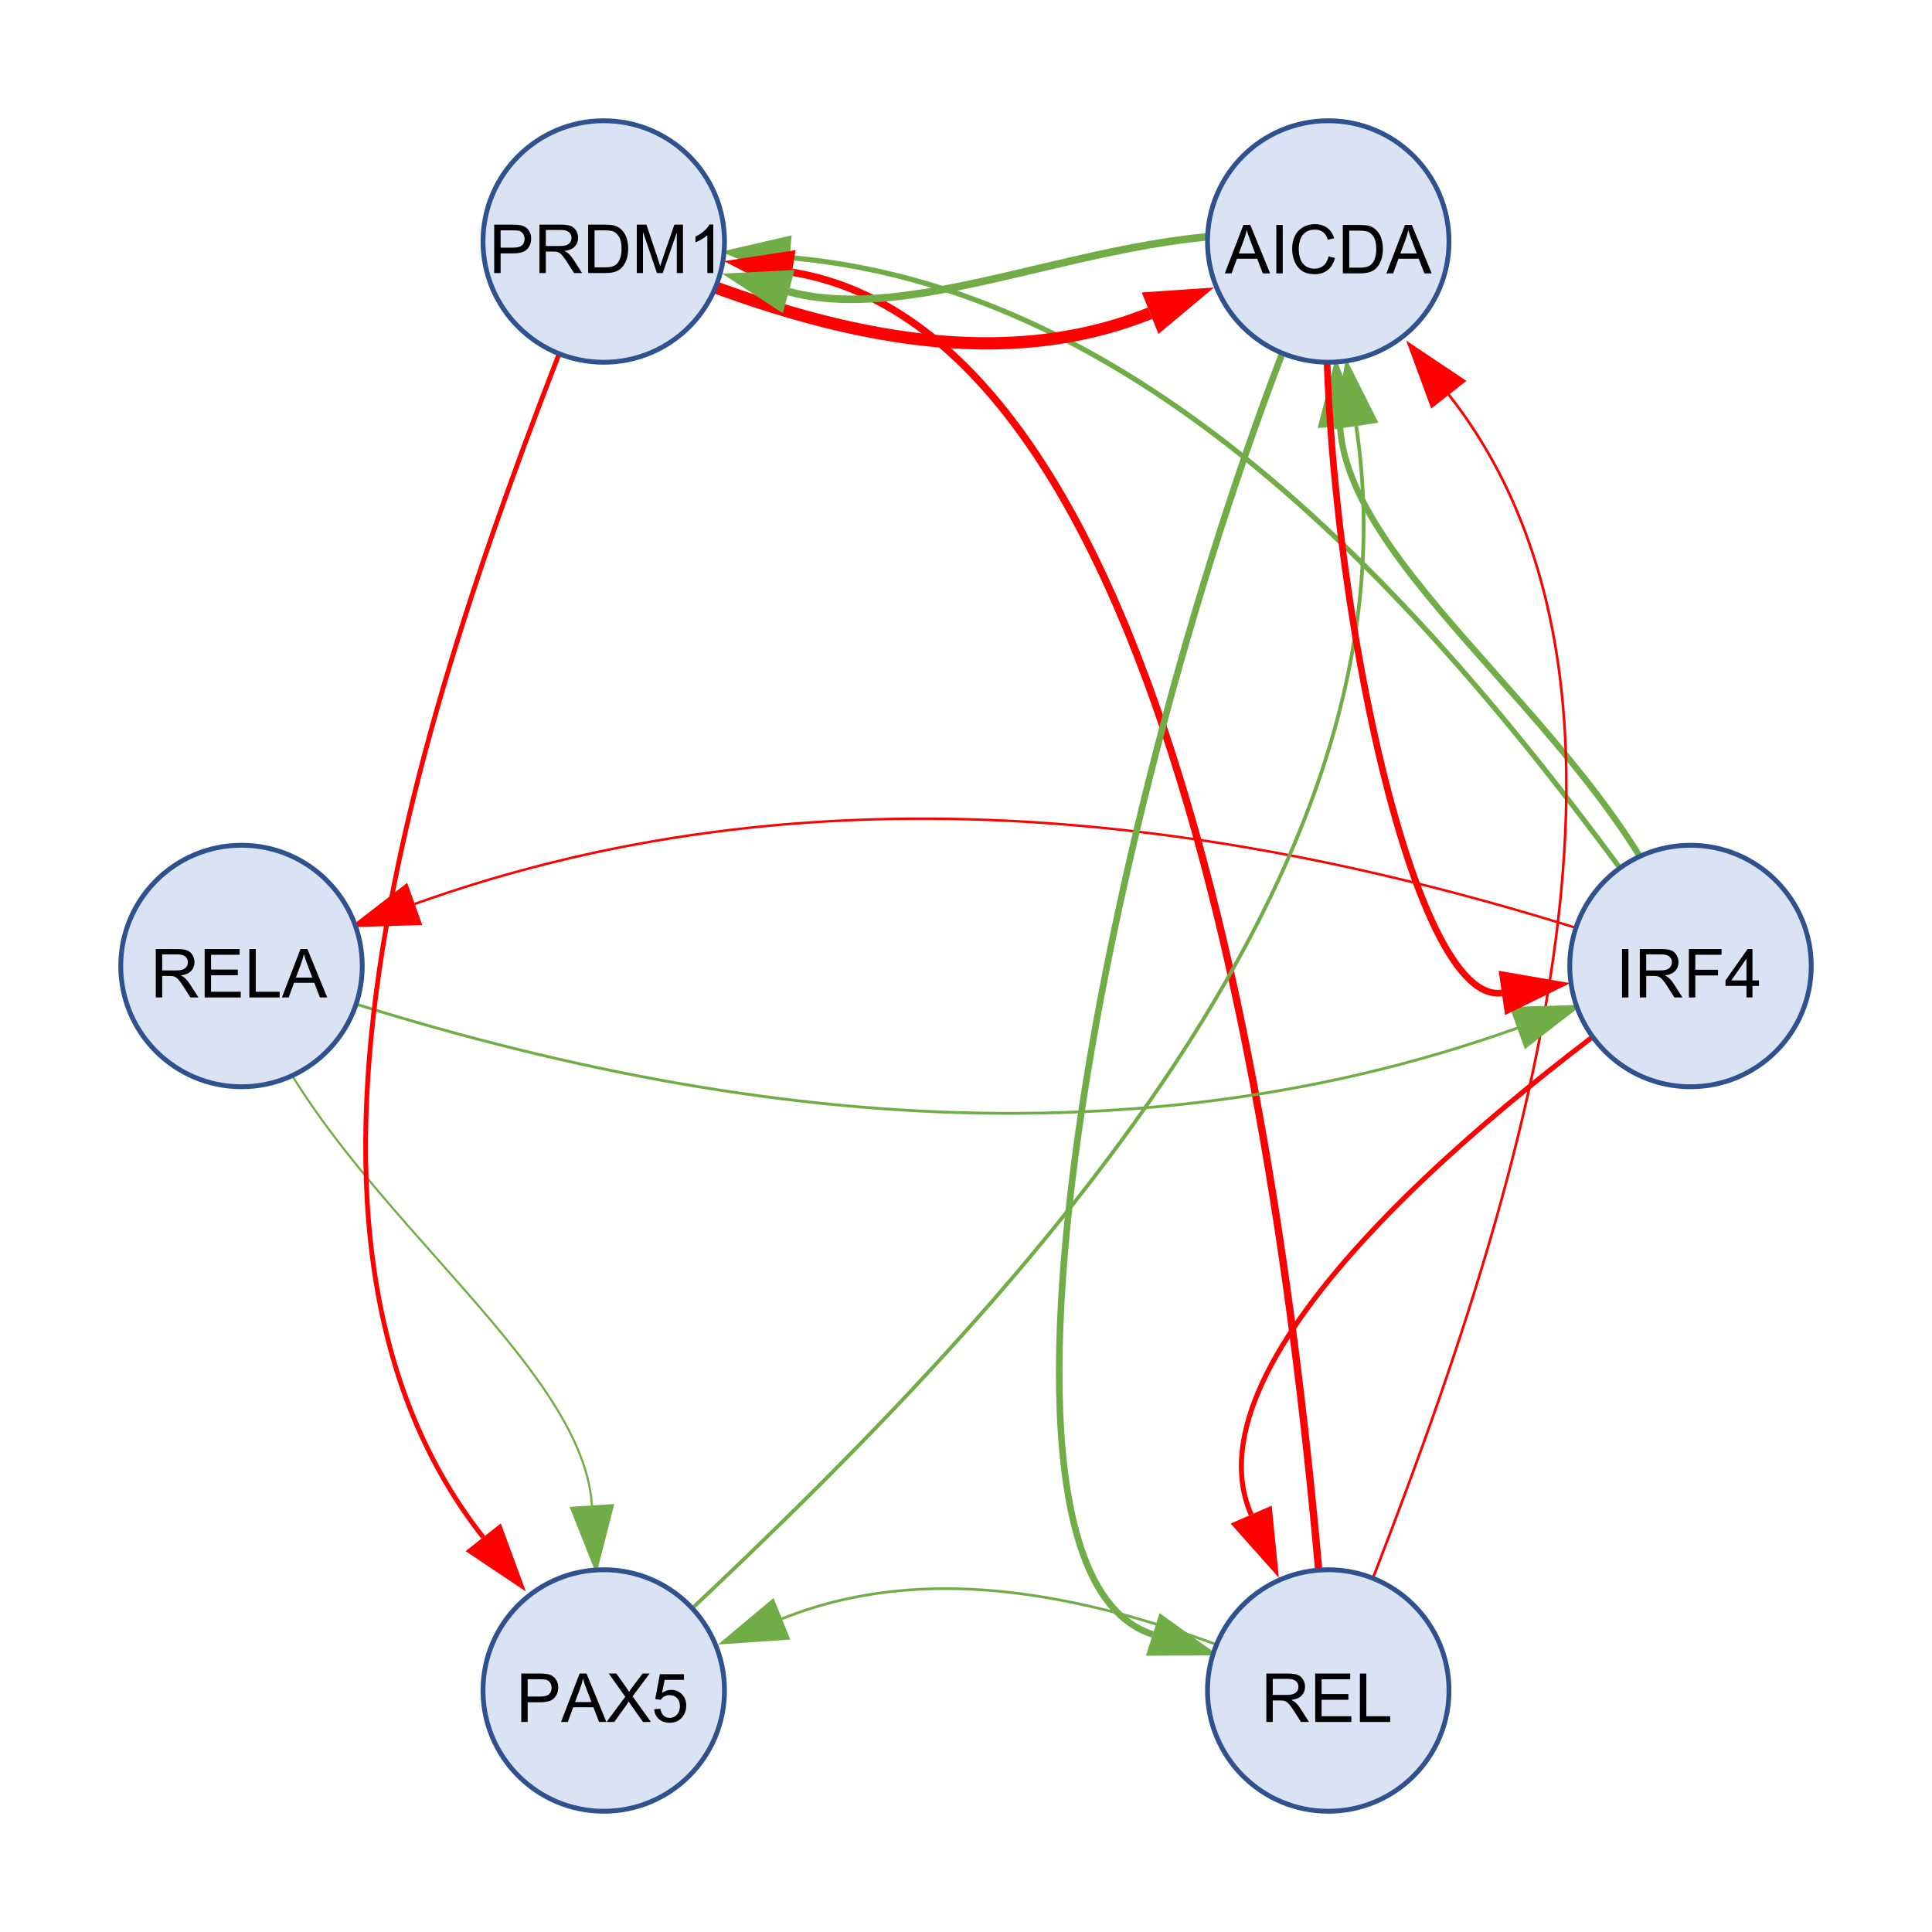 <?xml version="1.0" encoding="UTF-8"?>
<svg xmlns="http://www.w3.org/2000/svg" xmlns:xlink="http://www.w3.org/1999/xlink" width="400pt" height="400pt" viewBox="0 0 400 400" version="1.1">
<defs>
<g>
<symbol overflow="visible" id="glyph0-0">
<path style="stroke:none;" d="M 1.75 0 L 1.75 -8.75 L 8.75 -8.75 L 8.75 0 Z M 1.969 -0.219 L 8.531 -0.219 L 8.531 -8.531 L 1.969 -8.531 Z M 1.969 -0.219 "/>
</symbol>
<symbol overflow="visible" id="glyph0-1">
<path style="stroke:none;" d="M 1.305 0 L 1.305 -10.023 L 2.633 -10.023 L 2.633 0 Z M 1.305 0 "/>
</symbol>
<symbol overflow="visible" id="glyph0-2">
<path style="stroke:none;" d="M 1.102 0 L 1.102 -10.023 L 5.543 -10.023 C 6.434 -10.02 7.109 -9.93 7.578 -9.75 C 8.039 -9.57 8.414 -9.25 8.695 -8.797 C 8.973 -8.336 9.109 -7.836 9.113 -7.289 C 9.109 -6.574 8.879 -5.973 8.422 -5.488 C 7.957 -5 7.246 -4.691 6.289 -4.559 C 6.637 -4.387 6.906 -4.219 7.09 -4.062 C 7.477 -3.703 7.84 -3.258 8.188 -2.727 L 9.934 0 L 8.266 0 L 6.938 -2.086 C 6.551 -2.688 6.23 -3.145 5.98 -3.465 C 5.727 -3.781 5.504 -4.008 5.309 -4.137 C 5.109 -4.262 4.906 -4.348 4.703 -4.402 C 4.551 -4.43 4.305 -4.445 3.965 -4.449 L 2.426 -4.449 L 2.426 0 Z M 2.426 -5.598 L 5.277 -5.598 C 5.883 -5.594 6.355 -5.656 6.699 -5.785 C 7.035 -5.91 7.297 -6.113 7.477 -6.387 C 7.656 -6.66 7.746 -6.961 7.746 -7.289 C 7.746 -7.762 7.57 -8.148 7.227 -8.457 C 6.879 -8.758 6.336 -8.91 5.598 -8.914 L 2.426 -8.914 Z M 2.426 -5.598 "/>
</symbol>
<symbol overflow="visible" id="glyph0-3">
<path style="stroke:none;" d="M 1.148 0 L 1.148 -10.023 L 7.91 -10.023 L 7.91 -8.84 L 2.477 -8.84 L 2.477 -5.734 L 7.18 -5.734 L 7.18 -4.555 L 2.477 -4.555 L 2.477 0 Z M 1.148 0 "/>
</symbol>
<symbol overflow="visible" id="glyph0-4">
<path style="stroke:none;" d="M 4.523 0 L 4.523 -2.398 L 0.18 -2.398 L 0.18 -3.527 L 4.75 -10.023 L 5.758 -10.023 L 5.758 -3.527 L 7.109 -3.527 L 7.109 -2.398 L 5.758 -2.398 L 5.758 0 Z M 4.523 -3.527 L 4.523 -8.047 L 1.387 -3.527 Z M 4.523 -3.527 "/>
</symbol>
<symbol overflow="visible" id="glyph0-5">
<path style="stroke:none;" d="M 1.109 0 L 1.109 -10.023 L 8.352 -10.023 L 8.352 -8.84 L 2.434 -8.84 L 2.434 -5.77 L 7.977 -5.77 L 7.977 -4.594 L 2.434 -4.594 L 2.434 -1.184 L 8.586 -1.184 L 8.586 0 Z M 1.109 0 "/>
</symbol>
<symbol overflow="visible" id="glyph0-6">
<path style="stroke:none;" d="M 1.023 0 L 1.023 -10.023 L 2.352 -10.023 L 2.352 -1.184 L 7.289 -1.184 L 7.289 0 Z M 1.023 0 "/>
</symbol>
<symbol overflow="visible" id="glyph0-7">
<path style="stroke:none;" d="M 1.078 0 L 1.078 -10.023 L 4.859 -10.023 C 5.523 -10.02 6.031 -9.988 6.383 -9.926 C 6.875 -9.844 7.289 -9.688 7.621 -9.457 C 7.953 -9.227 8.223 -8.902 8.426 -8.488 C 8.629 -8.07 8.73 -7.617 8.73 -7.125 C 8.73 -6.27 8.457 -5.547 7.914 -4.957 C 7.371 -4.367 6.391 -4.07 4.977 -4.074 L 2.406 -4.074 L 2.406 0 Z M 2.406 -5.258 L 4.996 -5.258 C 5.852 -5.254 6.461 -5.414 6.82 -5.734 C 7.18 -6.051 7.359 -6.5 7.363 -7.082 C 7.359 -7.5 7.254 -7.859 7.043 -8.156 C 6.832 -8.453 6.551 -8.648 6.207 -8.75 C 5.98 -8.805 5.57 -8.836 4.969 -8.84 L 2.406 -8.84 Z M 2.406 -5.258 "/>
</symbol>
<symbol overflow="visible" id="glyph0-8">
<path style="stroke:none;" d="M -0.02 0 L 3.828 -10.023 L 5.258 -10.023 L 9.359 0 L 7.848 0 L 6.68 -3.035 L 2.488 -3.035 L 1.387 0 Z M 2.871 -4.117 L 6.27 -4.117 L 5.223 -6.891 C 4.898 -7.734 4.664 -8.426 4.512 -8.969 C 4.383 -8.324 4.203 -7.688 3.973 -7.055 Z M 2.871 -4.117 "/>
</symbol>
<symbol overflow="visible" id="glyph0-9">
<path style="stroke:none;" d="M 0.062 0 L 3.938 -5.223 L 0.52 -10.023 L 2.098 -10.023 L 3.918 -7.453 C 4.293 -6.918 4.562 -6.504 4.723 -6.219 C 4.945 -6.578 5.207 -6.961 5.516 -7.363 L 7.531 -10.023 L 8.977 -10.023 L 5.453 -5.297 L 9.25 0 L 7.609 0 L 5.086 -3.574 C 4.945 -3.777 4.797 -4 4.648 -4.246 C 4.422 -3.879 4.266 -3.629 4.172 -3.492 L 1.656 0 Z M 0.062 0 "/>
</symbol>
<symbol overflow="visible" id="glyph0-10">
<path style="stroke:none;" d="M 0.582 -2.625 L 1.875 -2.734 C 1.969 -2.102 2.188 -1.629 2.539 -1.312 C 2.883 -0.996 3.305 -0.836 3.801 -0.84 C 4.391 -0.836 4.891 -1.059 5.305 -1.508 C 5.711 -1.953 5.918 -2.547 5.922 -3.289 C 5.918 -3.984 5.719 -4.539 5.328 -4.949 C 4.93 -5.352 4.414 -5.555 3.781 -5.559 C 3.383 -5.555 3.027 -5.465 2.707 -5.285 C 2.387 -5.105 2.133 -4.871 1.953 -4.586 L 0.801 -4.738 L 1.77 -9.883 L 6.754 -9.883 L 6.754 -8.711 L 2.754 -8.711 L 2.215 -6.016 C 2.816 -6.434 3.445 -6.645 4.109 -6.645 C 4.98 -6.645 5.719 -6.34 6.324 -5.734 C 6.922 -5.129 7.223 -4.352 7.227 -3.398 C 7.223 -2.492 6.961 -1.707 6.434 -1.047 C 5.789 -0.234 4.91 0.168 3.801 0.172 C 2.887 0.168 2.141 -0.082 1.566 -0.594 C 0.988 -1.102 0.66 -1.781 0.582 -2.625 Z M 0.582 -2.625 "/>
</symbol>
<symbol overflow="visible" id="glyph0-11">
<path style="stroke:none;" d="M 1.078 0 L 1.078 -10.023 L 4.531 -10.023 C 5.309 -10.02 5.906 -9.973 6.316 -9.879 C 6.891 -9.746 7.379 -9.504 7.785 -9.16 C 8.312 -8.711 8.707 -8.141 8.973 -7.449 C 9.23 -6.75 9.363 -5.957 9.367 -5.066 C 9.363 -4.301 9.273 -3.625 9.098 -3.039 C 8.918 -2.449 8.691 -1.965 8.414 -1.582 C 8.137 -1.195 7.832 -0.891 7.504 -0.672 C 7.172 -0.449 6.773 -0.281 6.305 -0.172 C 5.836 -0.055 5.297 0 4.695 0 Z M 2.406 -1.184 L 4.547 -1.184 C 5.207 -1.184 5.723 -1.242 6.102 -1.367 C 6.473 -1.484 6.773 -1.66 7 -1.887 C 7.312 -2.199 7.559 -2.621 7.734 -3.156 C 7.91 -3.684 7.996 -4.328 8 -5.086 C 7.996 -6.133 7.824 -6.938 7.48 -7.5 C 7.133 -8.062 6.715 -8.438 6.227 -8.633 C 5.871 -8.766 5.301 -8.836 4.512 -8.84 L 2.406 -8.84 Z M 2.406 -1.184 "/>
</symbol>
<symbol overflow="visible" id="glyph0-12">
<path style="stroke:none;" d="M 1.039 0 L 1.039 -10.023 L 3.035 -10.023 L 5.406 -2.926 C 5.621 -2.262 5.781 -1.77 5.887 -1.441 C 5.996 -1.805 6.172 -2.34 6.418 -3.047 L 8.82 -10.023 L 10.602 -10.023 L 10.602 0 L 9.324 0 L 9.324 -8.387 L 6.414 0 L 5.215 0 L 2.316 -8.531 L 2.316 0 Z M 1.039 0 "/>
</symbol>
<symbol overflow="visible" id="glyph0-13">
<path style="stroke:none;" d="M 5.215 0 L 3.984 0 L 3.984 -7.84 C 3.688 -7.559 3.297 -7.273 2.816 -6.992 C 2.336 -6.707 1.906 -6.496 1.523 -6.359 L 1.523 -7.547 C 2.211 -7.867 2.812 -8.258 3.328 -8.723 C 3.844 -9.18 4.207 -9.625 4.422 -10.062 L 5.215 -10.062 Z M 5.215 0 "/>
</symbol>
<symbol overflow="visible" id="glyph0-14">
<path style="stroke:none;" d="M 8.23 -3.516 L 9.555 -3.18 C 9.277 -2.09 8.777 -1.258 8.055 -0.688 C 7.332 -0.113 6.449 0.168 5.406 0.172 C 4.324 0.168 3.445 -0.047 2.773 -0.488 C 2.094 -0.926 1.578 -1.562 1.227 -2.398 C 0.867 -3.227 0.691 -4.125 0.695 -5.086 C 0.691 -6.129 0.891 -7.039 1.293 -7.816 C 1.691 -8.594 2.258 -9.184 2.996 -9.586 C 3.73 -9.988 4.543 -10.188 5.43 -10.191 C 6.426 -10.188 7.27 -9.934 7.957 -9.426 C 8.641 -8.914 9.117 -8.195 9.387 -7.273 L 8.078 -6.965 C 7.844 -7.691 7.508 -8.223 7.066 -8.559 C 6.625 -8.891 6.066 -9.059 5.398 -9.059 C 4.625 -9.059 3.984 -8.871 3.469 -8.504 C 2.953 -8.129 2.59 -7.633 2.379 -7.016 C 2.168 -6.391 2.062 -5.75 2.062 -5.094 C 2.062 -4.234 2.184 -3.492 2.434 -2.859 C 2.68 -2.223 3.066 -1.746 3.594 -1.434 C 4.117 -1.117 4.688 -0.961 5.297 -0.965 C 6.039 -0.961 6.668 -1.176 7.184 -1.605 C 7.699 -2.035 8.047 -2.672 8.23 -3.516 Z M 8.23 -3.516 "/>
</symbol>
</g>
</defs>
<g id="surface1">
<rect x="0" y="0" width="400" height="400" style="fill:rgb(100%,100%,100%);fill-opacity:1;stroke:none;"/>
<path style="fill:none;stroke-width:1.033;stroke-linecap:butt;stroke-linejoin:miter;stroke:rgb(100%,0%,0%);stroke-opacity:1;stroke-miterlimit:10;" d="M 350 200 C 308.324 228.766 244.836 281.16 259.043 313.582 "/>
<path style=" stroke:none;fill-rule:nonzero;fill:rgb(100%,0%,0%);fill-opacity:1;" d="M 264.77 326.648 L 254.797 315.441 L 263.289 311.723 L 264.77 326.648 "/>
<path style="fill:none;stroke-width:0.501;stroke-linecap:butt;stroke-linejoin:miter;stroke:rgb(100%,0%,0%);stroke-opacity:1;stroke-miterlimit:10;" d="M 350 200 C 263.238 169.305 172.059 156.273 85.863 187.152 "/>
<path style=" stroke:none;fill-rule:nonzero;fill:rgb(100%,0%,0%);fill-opacity:1;" d="M 72.434 191.965 L 84.301 182.789 L 87.426 191.516 L 72.434 191.965 "/>
<path style="fill:none;stroke-width:1.071;stroke-linecap:butt;stroke-linejoin:miter;stroke:rgb(43.922%,67.843%,27.843%);stroke-opacity:1;stroke-miterlimit:10;" d="M 350 200 C 302.5 132.465 242.359 60.188 163.496 53.34 "/>
<path style=" stroke:none;fill-rule:nonzero;fill:rgb(43.922%,67.843%,27.843%);fill-opacity:1;" d="M 149.285 52.109 L 163.898 48.723 L 163.098 57.961 L 149.285 52.109 "/>
<path style="fill:none;stroke-width:1.289;stroke-linecap:butt;stroke-linejoin:miter;stroke:rgb(43.922%,67.843%,27.843%);stroke-opacity:1;stroke-miterlimit:10;" d="M 350 200 C 336.984 155.516 279.488 120.41 277.441 88.316 "/>
<path style=" stroke:none;fill-rule:nonzero;fill:rgb(43.922%,67.843%,27.843%);fill-opacity:1;" d="M 276.535 74.078 L 282.07 88.02 L 272.816 88.609 L 276.535 74.078 "/>
<path style="fill:none;stroke-width:0.554;stroke-linecap:butt;stroke-linejoin:miter;stroke:rgb(43.922%,67.843%,27.843%);stroke-opacity:1;stroke-miterlimit:10;" d="M 275 350 C 238.777 333.738 197.812 320.695 161.883 335.156 "/>
<path style=" stroke:none;fill-rule:nonzero;fill:rgb(43.922%,67.843%,27.843%);fill-opacity:1;" d="M 148.648 340.48 L 160.152 330.855 L 163.613 339.453 L 148.648 340.48 "/>
<path style="fill:none;stroke-width:1.517;stroke-linecap:butt;stroke-linejoin:miter;stroke:rgb(100%,0%,0%);stroke-opacity:1;stroke-miterlimit:10;" d="M 275 350 C 267.352 241.02 242.422 69.176 163.969 56.363 "/>
<path style=" stroke:none;fill-rule:nonzero;fill:rgb(100%,0%,0%);fill-opacity:1;" d="M 149.891 54.066 L 164.715 51.789 L 163.223 60.938 L 149.891 54.066 "/>
<path style="fill:none;stroke-width:0.537;stroke-linecap:butt;stroke-linejoin:miter;stroke:rgb(100%,0%,0%);stroke-opacity:1;stroke-miterlimit:10;" d="M 275 350 C 310.148 263.07 351.703 147.496 299.957 81.723 "/>
<path style=" stroke:none;fill-rule:nonzero;fill:rgb(100%,0%,0%);fill-opacity:1;" d="M 291.137 70.512 L 303.602 78.859 L 296.316 84.59 L 291.137 70.512 "/>
<path style="fill:none;stroke-width:0.771;stroke-linecap:butt;stroke-linejoin:miter;stroke:rgb(43.922%,67.843%,27.843%);stroke-opacity:1;stroke-miterlimit:10;" d="M 125 350 C 203.109 278.312 295.426 184.934 280.781 88.203 "/>
<path style=" stroke:none;fill-rule:nonzero;fill:rgb(43.922%,67.843%,27.843%);fill-opacity:1;" d="M 278.648 74.098 L 285.367 87.508 L 276.199 88.895 L 278.648 74.098 "/>
<path style="fill:none;stroke-width:0.588;stroke-linecap:butt;stroke-linejoin:miter;stroke:rgb(43.922%,67.843%,27.843%);stroke-opacity:1;stroke-miterlimit:10;" d="M 50 200 C 136.762 230.695 227.941 243.727 314.137 212.848 "/>
<path style=" stroke:none;fill-rule:nonzero;fill:rgb(43.922%,67.843%,27.843%);fill-opacity:1;" d="M 327.566 208.035 L 315.699 217.211 L 312.574 208.484 L 327.566 208.035 "/>
<path style="fill:none;stroke-width:0.43;stroke-linecap:butt;stroke-linejoin:miter;stroke:rgb(43.922%,67.843%,27.843%);stroke-opacity:1;stroke-miterlimit:10;" d="M 50 200 C 63.016 244.484 120.512 279.59 122.559 311.684 "/>
<path style=" stroke:none;fill-rule:nonzero;fill:rgb(43.922%,67.843%,27.843%);fill-opacity:1;" d="M 123.465 325.922 L 117.93 311.98 L 127.184 311.391 L 123.465 325.922 "/>
<path style="fill:none;stroke-width:0.981;stroke-linecap:butt;stroke-linejoin:miter;stroke:rgb(100%,0%,0%);stroke-opacity:1;stroke-miterlimit:10;" d="M 125 50 C 89.852 136.93 48.297 252.504 100.043 318.277 "/>
<path style=" stroke:none;fill-rule:nonzero;fill:rgb(100%,0%,0%);fill-opacity:1;" d="M 108.863 329.488 L 96.398 321.141 L 103.684 315.41 L 108.863 329.488 "/>
<path style="fill:none;stroke-width:2.534;stroke-linecap:butt;stroke-linejoin:miter;stroke:rgb(100%,0%,0%);stroke-opacity:1;stroke-miterlimit:10;" d="M 125 50 C 161.223 66.262 202.188 79.305 238.117 64.844 "/>
<path style=" stroke:none;fill-rule:nonzero;fill:rgb(100%,0%,0%);fill-opacity:1;" d="M 251.352 59.52 L 239.848 69.145 L 236.387 60.547 L 251.352 59.52 "/>
<path style="fill:none;stroke-width:1.368;stroke-linecap:butt;stroke-linejoin:miter;stroke:rgb(100%,0%,0%);stroke-opacity:1;stroke-miterlimit:10;" d="M 275 50 C 271.426 105.449 290.699 208.457 310.945 205.57 "/>
<path style=" stroke:none;fill-rule:nonzero;fill:rgb(100%,0%,0%);fill-opacity:1;" d="M 325.066 203.555 L 311.598 210.16 L 310.289 200.98 L 325.066 203.555 "/>
<path style="fill:none;stroke-width:1.364;stroke-linecap:butt;stroke-linejoin:miter;stroke:rgb(43.922%,67.843%,27.843%);stroke-opacity:1;stroke-miterlimit:10;" d="M 275 50 C 234.047 142.496 194.559 324.289 238.664 338.387 "/>
<path style=" stroke:none;fill-rule:nonzero;fill:rgb(43.922%,67.843%,27.843%);fill-opacity:1;" d="M 252.25 342.73 L 237.25 342.801 L 240.074 333.973 L 252.25 342.73 "/>
<path style="fill:none;stroke-width:1.563;stroke-linecap:butt;stroke-linejoin:miter;stroke:rgb(43.922%,67.843%,27.843%);stroke-opacity:1;stroke-miterlimit:10;" d="M 275 50 C 236.723 42.289 193.312 68.52 163.285 60.379 "/>
<path style=" stroke:none;fill-rule:nonzero;fill:rgb(43.922%,67.843%,27.843%);fill-opacity:1;" d="M 149.52 56.648 L 164.5 55.906 L 162.074 64.852 L 149.52 56.648 "/>
<path style="fill-rule:nonzero;fill:rgb(85.49%,89.02%,95.294%);fill-opacity:1;stroke-width:1;stroke-linecap:butt;stroke-linejoin:miter;stroke:rgb(18.431%,32.157%,56.078%);stroke-opacity:1;stroke-miterlimit:10;" d="M 375 200 C 375 213.809 363.809 225 350 225 C 336.191 225 325 213.809 325 200 C 325 186.191 336.191 175 350 175 C 363.809 175 375 186.191 375 200 "/>
<path style="fill-rule:nonzero;fill:rgb(85.49%,89.02%,95.294%);fill-opacity:1;stroke-width:1;stroke-linecap:butt;stroke-linejoin:miter;stroke:rgb(18.431%,32.157%,56.078%);stroke-opacity:1;stroke-miterlimit:10;" d="M 300 350 C 300 363.809 288.809 375 275 375 C 261.191 375 250 363.809 250 350 C 250 336.191 261.191 325 275 325 C 288.809 325 300 336.191 300 350 "/>
<path style="fill-rule:nonzero;fill:rgb(85.49%,89.02%,95.294%);fill-opacity:1;stroke-width:1;stroke-linecap:butt;stroke-linejoin:miter;stroke:rgb(18.431%,32.157%,56.078%);stroke-opacity:1;stroke-miterlimit:10;" d="M 150 350 C 150 363.809 138.809 375 125 375 C 111.191 375 100 363.809 100 350 C 100 336.191 111.191 325 125 325 C 138.809 325 150 336.191 150 350 "/>
<path style="fill-rule:nonzero;fill:rgb(85.49%,89.02%,95.294%);fill-opacity:1;stroke-width:1;stroke-linecap:butt;stroke-linejoin:miter;stroke:rgb(18.431%,32.157%,56.078%);stroke-opacity:1;stroke-miterlimit:10;" d="M 75 200 C 75 213.809 63.809 225 50 225 C 36.191 225 25 213.809 25 200 C 25 186.191 36.191 175 50 175 C 63.809 175 75 186.191 75 200 "/>
<path style="fill-rule:nonzero;fill:rgb(85.49%,89.02%,95.294%);fill-opacity:1;stroke-width:1;stroke-linecap:butt;stroke-linejoin:miter;stroke:rgb(18.431%,32.157%,56.078%);stroke-opacity:1;stroke-miterlimit:10;" d="M 150 50 C 150 63.809 138.809 75 125 75 C 111.191 75 100 63.809 100 50 C 100 36.191 111.191 25 125 25 C 138.809 25 150 36.191 150 50 "/>
<path style="fill-rule:nonzero;fill:rgb(85.49%,89.02%,95.294%);fill-opacity:1;stroke-width:1;stroke-linecap:butt;stroke-linejoin:miter;stroke:rgb(18.431%,32.157%,56.078%);stroke-opacity:1;stroke-miterlimit:10;" d="M 300 50 C 300 63.809 288.809 75 275 75 C 261.191 75 250 63.809 250 50 C 250 36.191 261.191 25 275 25 C 288.809 25 300 36.191 300 50 "/>
<g style="fill:rgb(0%,0%,0%);fill-opacity:1;">
  <use xlink:href="#glyph0-1" x="334.516" y="206.512"/>
  <use xlink:href="#glyph0-2" x="338.405" y="206.512"/>
  <use xlink:href="#glyph0-3" x="348.516" y="206.512"/>
  <use xlink:href="#glyph0-4" x="357.067" y="206.512"/>
</g>
<g style="fill:rgb(0%,0%,0%);fill-opacity:1;">
  <use xlink:href="#glyph0-2" x="261.082" y="356.512"/>
  <use xlink:href="#glyph0-5" x="271.192" y="356.512"/>
  <use xlink:href="#glyph0-6" x="280.53" y="356.512"/>
</g>
<g style="fill:rgb(0%,0%,0%);fill-opacity:1;">
  <use xlink:href="#glyph0-7" x="106.84" y="356.512"/>
  <use xlink:href="#glyph0-8" x="116.178" y="356.512"/>
  <use xlink:href="#glyph0-9" x="125.516" y="356.512"/>
  <use xlink:href="#glyph0-10" x="134.854" y="356.512"/>
</g>
<g style="fill:rgb(0%,0%,0%);fill-opacity:1;">
  <use xlink:href="#glyph0-2" x="31.152" y="206.512"/>
  <use xlink:href="#glyph0-5" x="41.263" y="206.512"/>
  <use xlink:href="#glyph0-6" x="50.601" y="206.512"/>
  <use xlink:href="#glyph0-8" x="58.387" y="206.512"/>
</g>
<g style="fill:rgb(0%,0%,0%);fill-opacity:1;">
  <use xlink:href="#glyph0-7" x="101.242" y="56.531"/>
  <use xlink:href="#glyph0-2" x="110.58" y="56.531"/>
  <use xlink:href="#glyph0-11" x="120.69" y="56.531"/>
  <use xlink:href="#glyph0-12" x="130.801" y="56.531"/>
  <use xlink:href="#glyph0-13" x="142.463" y="56.531"/>
</g>
<g style="fill:rgb(0%,0%,0%);fill-opacity:1;">
  <use xlink:href="#glyph0-8" x="253.605" y="56.598"/>
  <use xlink:href="#glyph0-1" x="262.943" y="56.598"/>
  <use xlink:href="#glyph0-14" x="266.833" y="56.598"/>
  <use xlink:href="#glyph0-11" x="276.943" y="56.598"/>
  <use xlink:href="#glyph0-8" x="287.054" y="56.598"/>
</g>
</g>
</svg>
